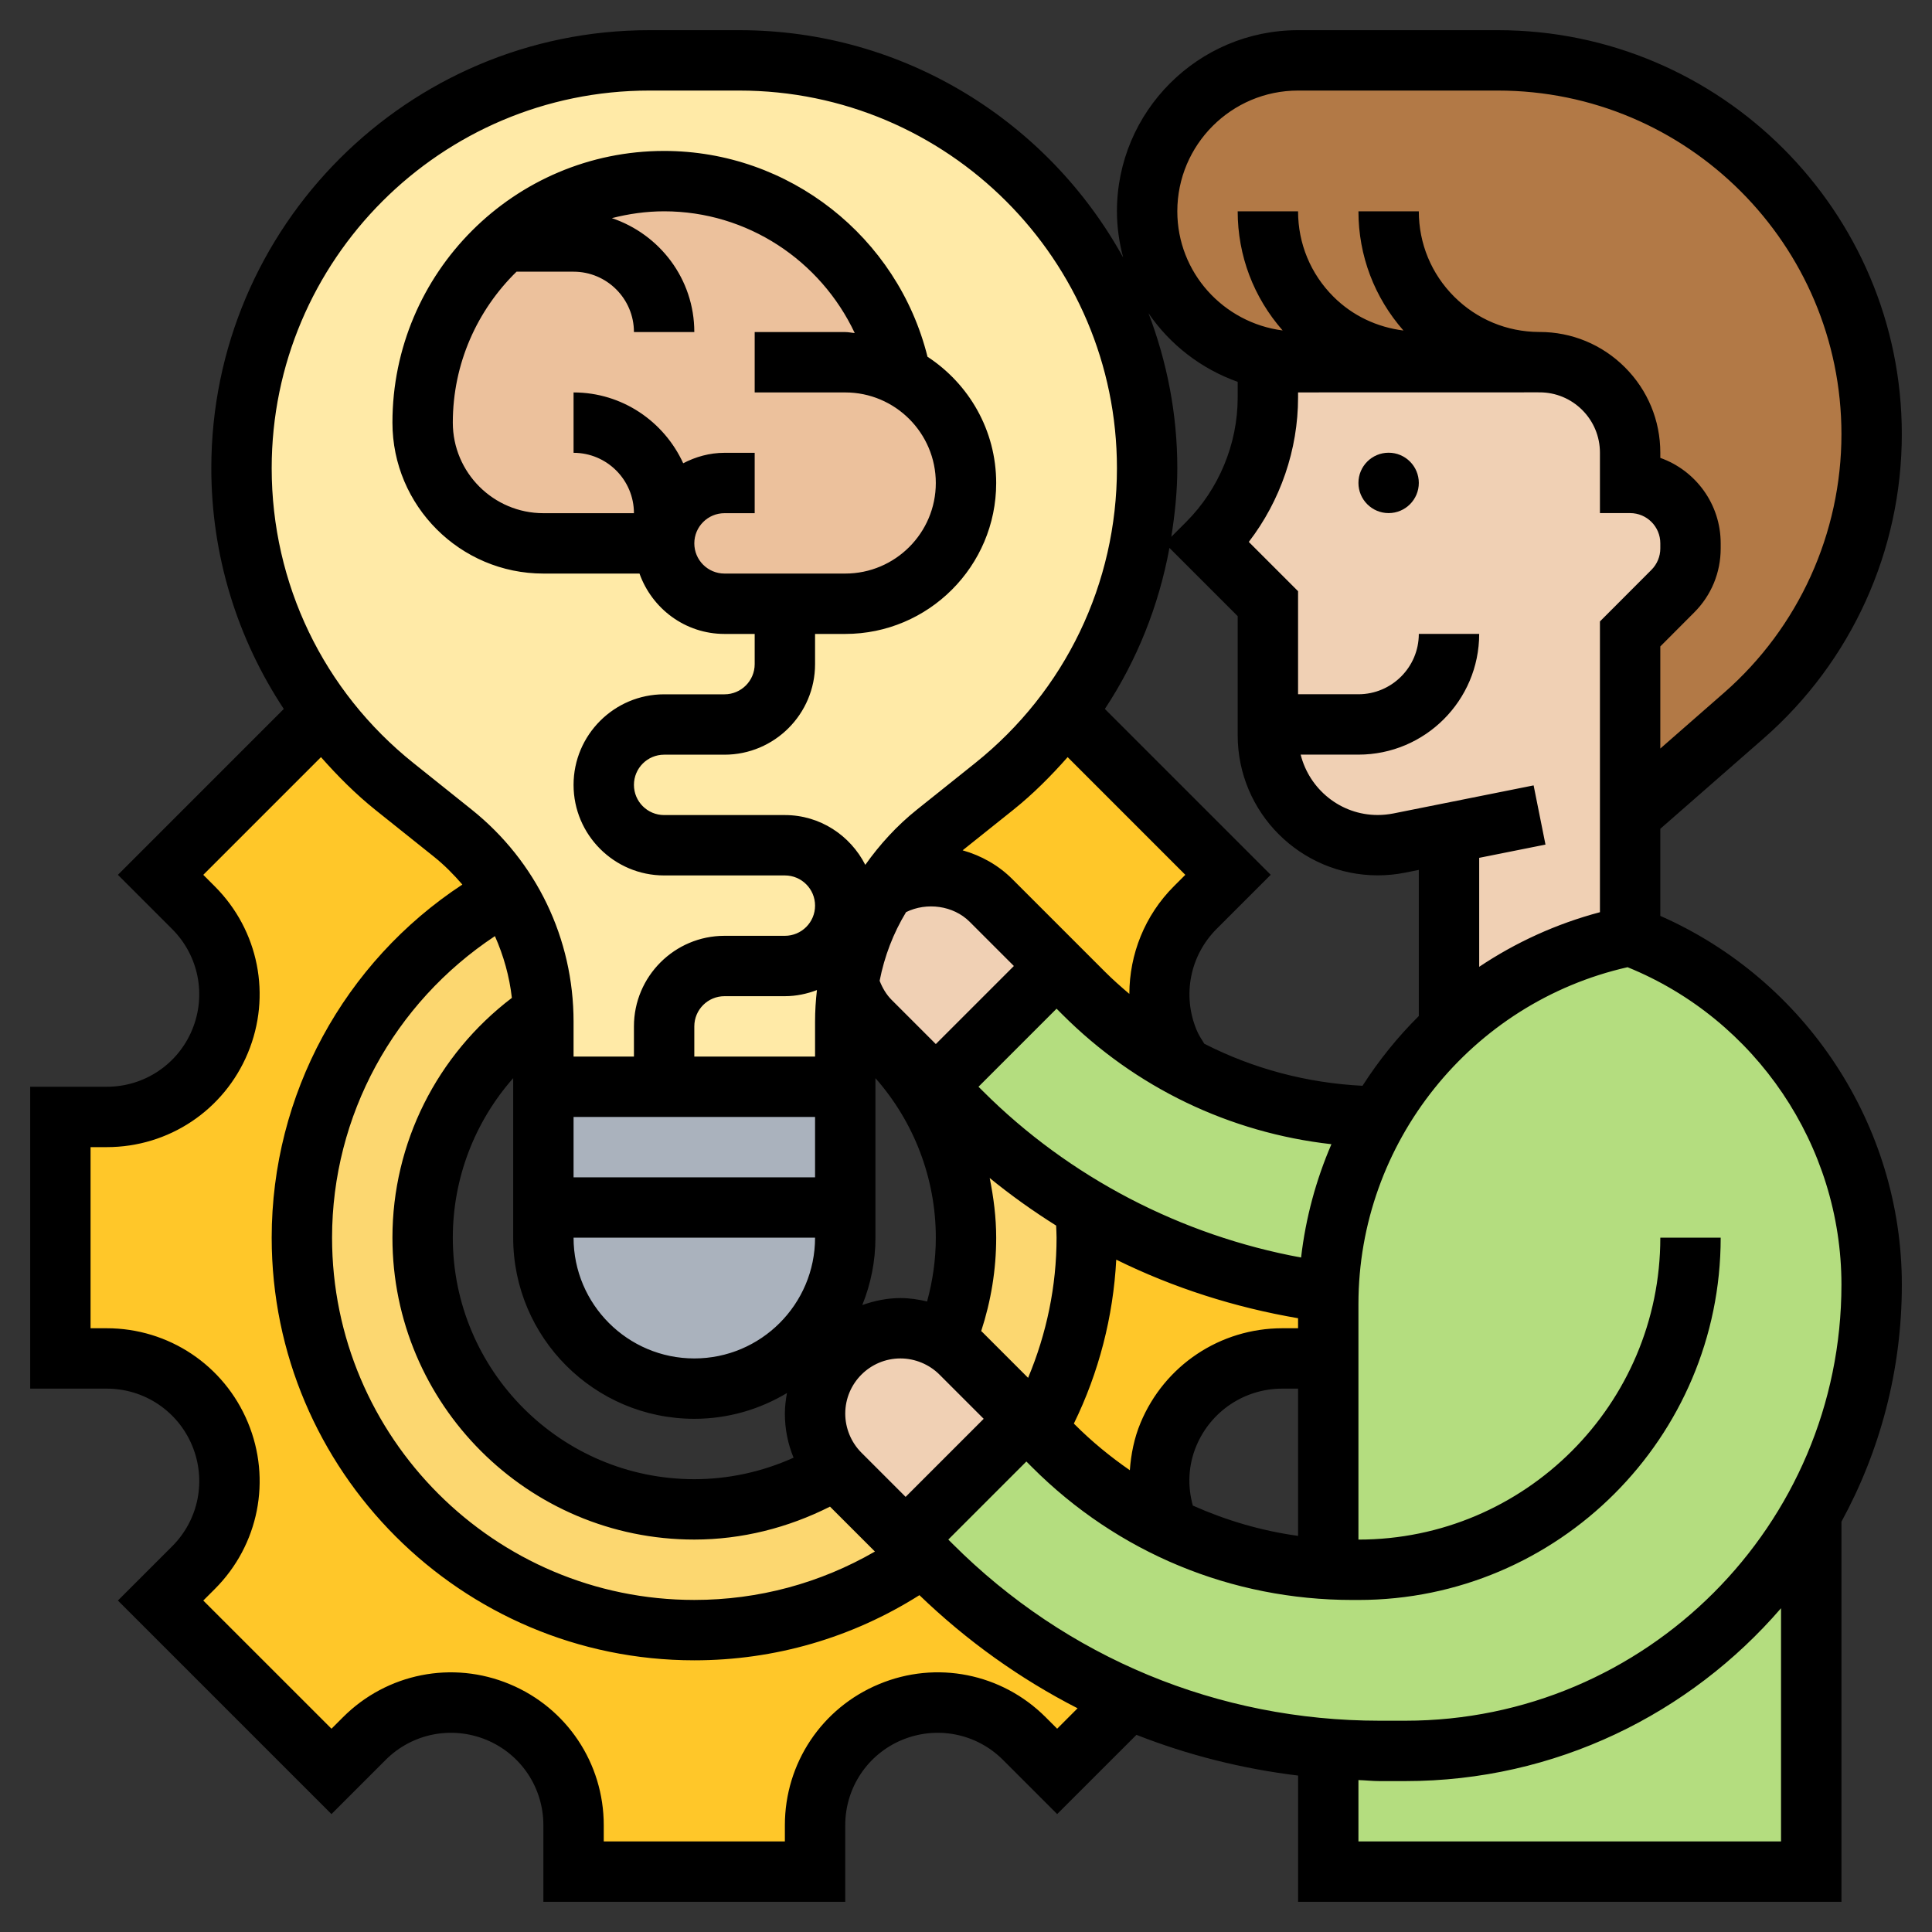 <svg id="_x33_0" enable-background="new 0 0 64 64" height="512" viewBox="0 0 64 64" width="512" xmlns="http://www.w3.org/2000/svg"><rect x="0" y="0" width="64" height="64" fill="#333333" stroke="none"/><g><g><g><path d="m39.6 30.06c-1.17 1.17-1.52 2.92-.88 4.45.12.3.28.57.46.83-1.19-.64-2.3-1.46-3.28-2.44l-.9-.9-2.17-2.17c-.53-.53-1.25-.83-2-.83-.55 0-1.07.16-1.5.43.45-.68 1.01-1.3 1.67-1.83l1.93-1.54c.9-.72 1.7-1.55 2.37-2.46l5.38 5.38z" fill="#ffc729"/></g><g><path d="m35.97 40.06c2.45 1.45 5.19 2.4 8.04 2.77-.01.12-.01.25-.01.37v1.8h-1.52c-1.65 0-3.14.99-3.77 2.52-.21.5-.32 1.03-.32 1.55 0 .53.11 1.05.3 1.53-1.39-.68-2.67-1.58-3.79-2.7l-.55-.55c1.05-1.88 1.65-4.04 1.65-6.35 0-.32-.01-.63-.03-.94z" fill="#ffc729"/></g><g><path d="m37.41 56.29-2.39 2.39-1.09-1.09c-1.16-1.16-2.91-1.51-4.43-.88-.76.31-1.38.84-1.82 1.5-.43.65-.68 1.43-.68 2.25v1.54h-8v-1.54c0-1.64-.99-3.12-2.5-3.75-.5-.21-1.03-.31-1.55-.31-1.06 0-2.1.41-2.88 1.19l-1.09 1.09-5.66-5.66 1.09-1.09c1.16-1.16 1.51-2.91.88-4.43-.31-.76-.84-1.38-1.5-1.82-.65-.43-1.43-.68-2.25-.68h-1.54v-8h1.54c1.64 0 3.12-.99 3.75-2.5.21-.5.31-1.03.31-1.55 0-1.06-.41-2.1-1.19-2.88l-1.09-1.09 5.38-5.38c.67.91 1.47 1.74 2.37 2.46l1.93 1.54c.71.57 1.31 1.24 1.77 1.99-4.03 2.2-6.77 6.49-6.77 11.41 0 7.18 5.82 13 13 13 2.82 0 5.44-.9 7.57-2.43l.28.28c1.9 1.9 4.14 3.41 6.56 4.44z" fill="#ffc729"/></g><g><path d="m31.85 36.85c1.25 1.25 2.63 2.32 4.12 3.2v.01c.02.31.03.62.03.94 0 2.31-.6 4.47-1.65 6.35l-.35-.35-2.17-2.17c-.15-.15-.33-.29-.51-.4.44-1.06.68-2.22.68-3.43 0-3.12-1.59-5.86-3.99-7.48.01-.31.04-.62.09-.93.13.47.38.89.73 1.24l2.17 2.17z" fill="#fcd770"/></g><g><path d="m30.57 51.57c-2.13 1.53-4.75 2.43-7.57 2.43-7.18 0-13-5.82-13-13 0-4.92 2.74-9.21 6.77-11.41.74 1.17 1.17 2.52 1.22 3.93-2.4 1.62-3.99 4.36-3.99 7.48 0 4.97 4.03 9 9 9 1.72 0 3.33-.48 4.69-1.32.05.05.09.1.14.15l2.17 2.17z" fill="#fcd770"/></g><g><path d="m51 12h-4-4c-.34 0-.68-.03-1-.1-1.47-.3-2.7-1.24-3.4-2.52-.38-.71-.6-1.52-.6-2.38 0-1.38.56-2.63 1.46-3.54.91-.9 2.16-1.46 3.54-1.46h6.62c6.84 0 12.38 5.54 12.38 12.38 0 1.78-.38 3.53-1.11 5.12-.72 1.59-1.77 3.02-3.12 4.2l-3.77 3.3v-6l1.41-1.42c.38-.37.59-.88.59-1.41v-.17c0-1.11-.9-2-2-2v-1c0-1.66-1.34-3-3-3z" fill="#b27946"/></g><g><path d="m57.47 53.48c.98-.98 1.84-2.1 2.52-3.32h.01v11.84h-16v-4.07c.56.05 1.13.07 1.7.07h.85c4.27 0 8.13-1.73 10.92-4.52z" fill="#b4dd7f"/></g><g><path d="m45.65 37c-.99 1.74-1.58 3.73-1.64 5.83-2.85-.37-5.59-1.32-8.04-2.77v-.01c-1.49-.88-2.87-1.95-4.12-3.2l-.85-.85 4-4 .9.9c.98.98 2.09 1.8 3.28 2.44 1.97 1.06 4.19 1.64 6.47 1.66z" fill="#b4dd7f"/></g><g><path d="m44 51.97v-6.97-1.8c0-.12 0-.25.01-.37.06-2.1.65-4.09 1.64-5.83.63-1.09 1.42-2.08 2.35-2.94 1.64-1.51 3.69-2.6 6-3.06 2.4.9 4.4 2.51 5.8 4.53 1.4 2.01 2.2 4.45 2.2 7.02 0 2.77-.73 5.37-2.01 7.61-.68 1.22-1.54 2.34-2.52 3.32-2.79 2.79-6.65 4.52-10.92 4.52h-.85c-.57 0-1.14-.02-1.7-.07-2.29-.18-4.51-.74-6.59-1.64-2.42-1.03-4.66-2.54-6.56-4.44l-.28-.28-.57-.57 4-4 .35.35.55.55c1.12 1.12 2.4 2.02 3.79 2.7 1.65.8 3.46 1.27 5.31 1.37z" fill="#b4dd7f"/></g><g><path d="m28 40v1c0 2.76-2.24 5-5 5s-5-2.24-5-5v-1z" fill="#aab2bd"/></g><g><path d="m28 36v4h-10v-4h4z" fill="#aab2bd"/></g><g><path d="m34 47-4 4-2.17-2.17c-.05-.05-.09-.1-.14-.15-.44-.51-.69-1.17-.69-1.85 0-.78.32-1.49.83-2s1.22-.83 2-.83c.53 0 1.05.15 1.49.43.18.11.36.25.51.4z" fill="#f0d0b4"/></g><g><path d="m35 32-4 4-2.17-2.17c-.35-.35-.6-.77-.73-1.24v-.01c.18-1.13.6-2.2 1.23-3.15.43-.27.95-.43 1.5-.43.75 0 1.47.3 2 .83z" fill="#f0d0b4"/></g><g><path d="m54 27v4c-2.31.46-4.36 1.55-6 3.06v-6.46l-1.65.33c-.23.04-.47.07-.71.07-2.01 0-3.64-1.63-3.64-3.64v-.36-4l-2-2c1.28-1.28 2-3.02 2-4.83v-1.27c.32.07.66.1 1 .1h4 4c1.66 0 3 1.34 3 3v1c1.1 0 2 .89 2 2v.17c0 .53-.21 1.04-.59 1.41l-1.41 1.42z" fill="#f0d0b4"/></g><g><path d="m29.33 29.43c-.63.95-1.05 2.02-1.23 3.15v.01c-.05.31-.08.62-.09.93-.01.11-.01.21-.01.32v2.16h-6-4v-2.16c0-.11 0-.21-.01-.32-.05-1.41-.48-2.76-1.22-3.93-.46-.75-1.06-1.42-1.77-1.99l-1.93-1.54c-.9-.72-1.7-1.55-2.37-2.46-.53-.7-.98-1.45-1.36-2.24-.87-1.8-1.34-3.8-1.34-5.85 0-7.46 6.05-13.51 13.51-13.51h2.98c3.73 0 7.11 1.51 9.55 3.96l2.63 3.69 1.33 5.86c0 2.94-.96 5.78-2.7 8.09-.67.91-1.47 1.74-2.37 2.46l-1.93 1.54c-.66.53-1.22 1.15-1.67 1.83z" fill="#ffeaa7"/></g><g><path d="m22 18h-4c-1.1 0-2.1-.45-2.83-1.17-.72-.73-1.17-1.73-1.17-2.83 0-2.21.9-4.21 2.34-5.66.12-.12.24-.23.37-.34 1.41-1.24 3.26-2 5.29-2 3.89 0 7.13 2.78 7.85 6.45.37.2.69.44.98.72.72.73 1.17 1.73 1.17 2.83 0 2.21-1.79 4-4 4h-2-2c-.55 0-1.05-.22-1.41-.59-.37-.36-.59-.86-.59-1.41z" fill="#ecc19c"/></g></g><g><circle cx="46" cy="15.997" r="1"/><path d="m55 30.34v-2.885l3.43-3.001c2.904-2.543 4.57-6.213 4.57-10.072 0-7.379-6.003-13.382-13.382-13.382h-6.619c-3.308 0-5.999 2.691-5.999 5.999 0 .53.076 1.042.206 1.532-2.471-4.484-7.242-7.531-12.714-7.531h-2.984c-8 0-14.508 6.508-14.508 14.508 0 2.888.856 5.639 2.401 7.977l-5.495 5.495 1.796 1.796c.88.88 1.14 2.19.662 3.34-.476 1.145-1.586 1.884-2.825 1.884h-2.539v10h2.535c1.242 0 2.353.741 2.83 1.887.477 1.147.218 2.456-.661 3.335l-1.798 1.798 7.074 7.074 1.796-1.796c.88-.879 2.188-1.137 3.34-.662 1.145.476 1.884 1.586 1.884 2.825v2.539h10v-2.539c0-1.239.739-2.349 1.884-2.825 1.153-.475 2.461-.217 3.34.662l1.796 1.796 2.626-2.625c1.71.672 3.505 1.124 5.355 1.349v4.182h18v-12.593c1.274-2.335 2-5.01 2-7.853-.001-5.277-3.175-10.087-8.001-12.214zm6 12.215c0 7.966-6.481 14.446-14.447 14.446h-.855c-5.343-.001-10.364-2.081-14.141-5.858l-.143-.143 2.586-2.586.193.193c2.832 2.832 6.598 4.393 10.604 4.394h.203c6.617 0 12-5.384 12-12.001h-2c0 5.515-4.486 10.001-10 10.001v-7.803c0-5.338 3.732-9.985 8.915-11.158 4.25 1.724 7.085 5.913 7.085 10.515zm-22.261-24.405 2.261 2.261v3.946c0 2.559 2.081 4.64 4.64 4.64.305 0 .61-.03.91-.09l.45-.09v4.84c-.705.699-1.329 1.475-1.865 2.311-1.849-.093-3.627-.568-5.241-1.393-.093-.147-.188-.293-.255-.455-.479-1.151-.219-2.466.663-3.349l1.792-1.792-5.494-5.494c1.064-1.611 1.787-3.419 2.139-5.335zm-10.204 29.971c-.34-.34-.535-.811-.535-1.293 0-1.008.82-1.828 1.828-1.828.481 0 .953.195 1.293.535l1.465 1.465-2.586 2.586zm3.586-17.586 1.465 1.465-2.586 2.586-1.465-1.465c-.178-.178-.304-.397-.396-.631.158-.809.452-1.577.876-2.275.681-.335 1.563-.222 2.106.32zm2.865 10.064c.004.134.014.266.014.401 0 1.601-.33 3.181-.943 4.643l-1.522-1.522c-.01-.01-.022-.016-.032-.026.325-.996.497-2.032.497-3.095 0-.673-.085-1.331-.215-1.977.701.572 1.437 1.096 2.201 1.576zm-5.986-4.884c1.273 1.444 2 3.312 2 5.285 0 .722-.102 1.429-.289 2.113-.287-.068-.581-.113-.883-.113-.445 0-.865.091-1.263.231.278-.69.435-1.442.435-2.231v-4zm-12 1.285v4c0 3.309 2.691 6 6 6 1.122 0 2.17-.315 3.069-.854-.04.222-.069.449-.069.682 0 .509.099 1.003.288 1.46-1.029.464-2.147.712-3.288.712-4.411 0-8-3.589-8-8 0-1.973.727-3.841 2-5.285zm2 4h8c0 2.206-1.794 4-4 4s-4-1.794-4-4zm17.977.728c1.897.935 3.93 1.582 6.023 1.94v.332h-.519c-2.063 0-3.906 1.23-4.699 3.134-.212.507-.315 1.037-.355 1.569-.643-.445-1.255-.945-1.819-1.51l-.035-.035c.827-1.689 1.305-3.541 1.404-5.43zm2.537 8.146c-.18-.649-.152-1.336.114-1.971.481-1.156 1.601-1.903 2.853-1.903h.519v4.878c-1.213-.167-2.381-.512-3.486-1.004zm3.586-8.217c-3.97-.73-7.683-2.655-10.543-5.515l-.143-.142 2.586-2.586.193.193c2.425 2.426 5.546 3.918 8.912 4.296-.509 1.18-.853 2.441-1.005 3.754zm-7.733-16.576 3.898 3.899-.378.378c-.969.969-1.472 2.255-1.476 3.566-.275-.233-.547-.473-.805-.731l-3.072-3.072c-.46-.461-1.033-.78-1.646-.953l1.666-1.331c.667-.533 1.26-1.13 1.813-1.756zm-8.367 8.764v1.155h-4v-1c0-.552.448-1 1-1h2c.375 0 .73-.077 1.062-.203-.04.345-.062.695-.062 1.048zm0 3.155v2h-8v-2zm-10.044-3.944c-2.48 1.888-3.956 4.805-3.956 7.944 0 5.514 4.486 10 10 10 1.572 0 3.104-.389 4.495-1.091l1.488 1.488c-1.814 1.048-3.858 1.603-5.983 1.603-6.617 0-12-5.383-12-12 0-4.049 2.054-7.777 5.395-9.99.286.646.481 1.332.561 2.046zm37.75-14.179-1.706 1.709v9.632c-1.451.385-2.795 1.003-4 1.809v-3.61l2.196-.439-.393-1.961-4.646.93c-.17.033-.345.051-.519.051-1.233 0-2.264-.855-2.552-2h1.914c2.206 0 4-1.794 4-4h-2c0 1.103-.897 2-2 2h-2v-3.414l-1.632-1.632c1.046-1.362 1.632-3.057 1.632-4.783v-.17h.001l3.978-.001c.007 0 .013.001.02.001h.002v-.001l3.958-.001c.013 0 .026.002.04.002h.002v-.002c.533 0 1.035.208 1.413.585.378.378.586.881.586 1.415v2h1c.552 0 1 .448 1 1v.172c0 .263-.106.52-.294.708zm-11.707-15.877h6.619c6.277 0 11.382 5.105 11.382 11.382 0 3.282-1.417 6.404-3.887 8.565l-2.113 1.849v-3.382l1.121-1.124c.567-.566.879-1.32.879-2.121v-.172c0-1.304-.836-2.416-2-2.829v-.171c0-1.068-.416-2.073-1.172-2.829-.756-.755-1.76-1.171-2.827-1.171-.001 0-.001 0-.002 0h-.02c-1.06-.005-2.057-.419-2.807-1.169-.756-.755-1.172-1.76-1.172-2.828h-2c0 1.469.53 2.855 1.491 3.949-.874-.111-1.686-.488-2.319-1.121-.756-.755-1.172-1.76-1.172-2.828h-2c0 1.469.529 2.853 1.489 3.947-1.962-.254-3.489-1.917-3.489-3.948 0-2.205 1.794-3.999 3.999-3.999zm-1.999 9.649v.52c0 1.534-.622 3.036-1.707 4.121l-.492.492c.118-.747.199-1.503.199-2.274 0-1.808-.347-3.533-.954-5.131.712 1.041 1.745 1.842 2.954 2.272zm-19.492-9.649h2.984c6.897 0 12.508 5.611 12.508 12.508 0 3.82-1.711 7.38-4.693 9.767l-1.93 1.543c-.667.533-1.233 1.155-1.713 1.831-.497-.974-1.498-1.649-2.664-1.649h-4c-.552 0-1-.448-1-1s.448-1 1-1h2c1.654 0 3-1.346 3-3v-1h1c2.757 0 5-2.243 5-5 0-1.751-.909-3.289-2.275-4.182-.991-3.975-4.585-6.818-8.725-6.818-4.963 0-9 4.037-9 9 0 2.757 2.243 5 5 5h3.184c.414 1.161 1.514 2 2.816 2h1v1c0 .552-.448 1-1 1h-2c-1.654 0-3 1.346-3 3s1.346 3 3 3h4c.552 0 1 .448 1 1s-.448 1-1 1h-2c-1.654 0-3 1.346-3 3v1h-2v-1.155c0-2.749-1.23-5.311-3.378-7.028l-1.928-1.542c-2.983-2.387-4.694-5.947-4.694-9.767 0-6.897 5.611-12.508 12.508-12.508zm2.492 14h1v-2h-1c-.495 0-.956.132-1.368.346-.632-1.38-2.017-2.346-3.632-2.346v2c1.103 0 2 .897 2 2h-3c-1.654 0-3-1.346-3-3 0-1.958.81-3.728 2.111-5h1.889c1.103 0 2 .897 2 2h2c0-1.76-1.149-3.241-2.731-3.774.555-.142 1.133-.226 1.731-.226 2.755 0 5.182 1.629 6.314 4.032-.106-.007-.206-.032-.314-.032h-3v2h3c1.654 0 3 1.346 3 3s-1.346 3-3 3h-4c-.552 0-1-.448-1-1s.448-1 1-1zm11.02 40.266-.382-.382c-1.455-1.455-3.624-1.887-5.521-1.094-1.894.787-3.117 2.621-3.117 4.671v.539h-6v-.539c0-2.05-1.223-3.884-3.116-4.671-1.896-.792-4.066-.361-5.521 1.094l-.382.382-4.247-4.246.384-.384c1.453-1.453 1.883-3.619 1.093-5.517-.788-1.894-2.624-3.119-4.676-3.119h-.535v-6h.539c2.05 0 3.884-1.223 4.671-3.116.791-1.899.361-4.066-1.094-5.521l-.382-.383 3.899-3.899c.553.626 1.146 1.223 1.812 1.756l1.928 1.541c.349.279.658.593.943.924-3.921 2.576-6.316 6.959-6.316 11.698 0 7.72 6.28 14 14 14 2.666 0 5.225-.748 7.457-2.158 1.577 1.519 3.339 2.775 5.239 3.747zm23.98 3.734h-14v-2.033c.233.007.463.034.697.034h.855c4.974 0 9.429-2.228 12.447-5.727v7.726z"/></g></g></svg>